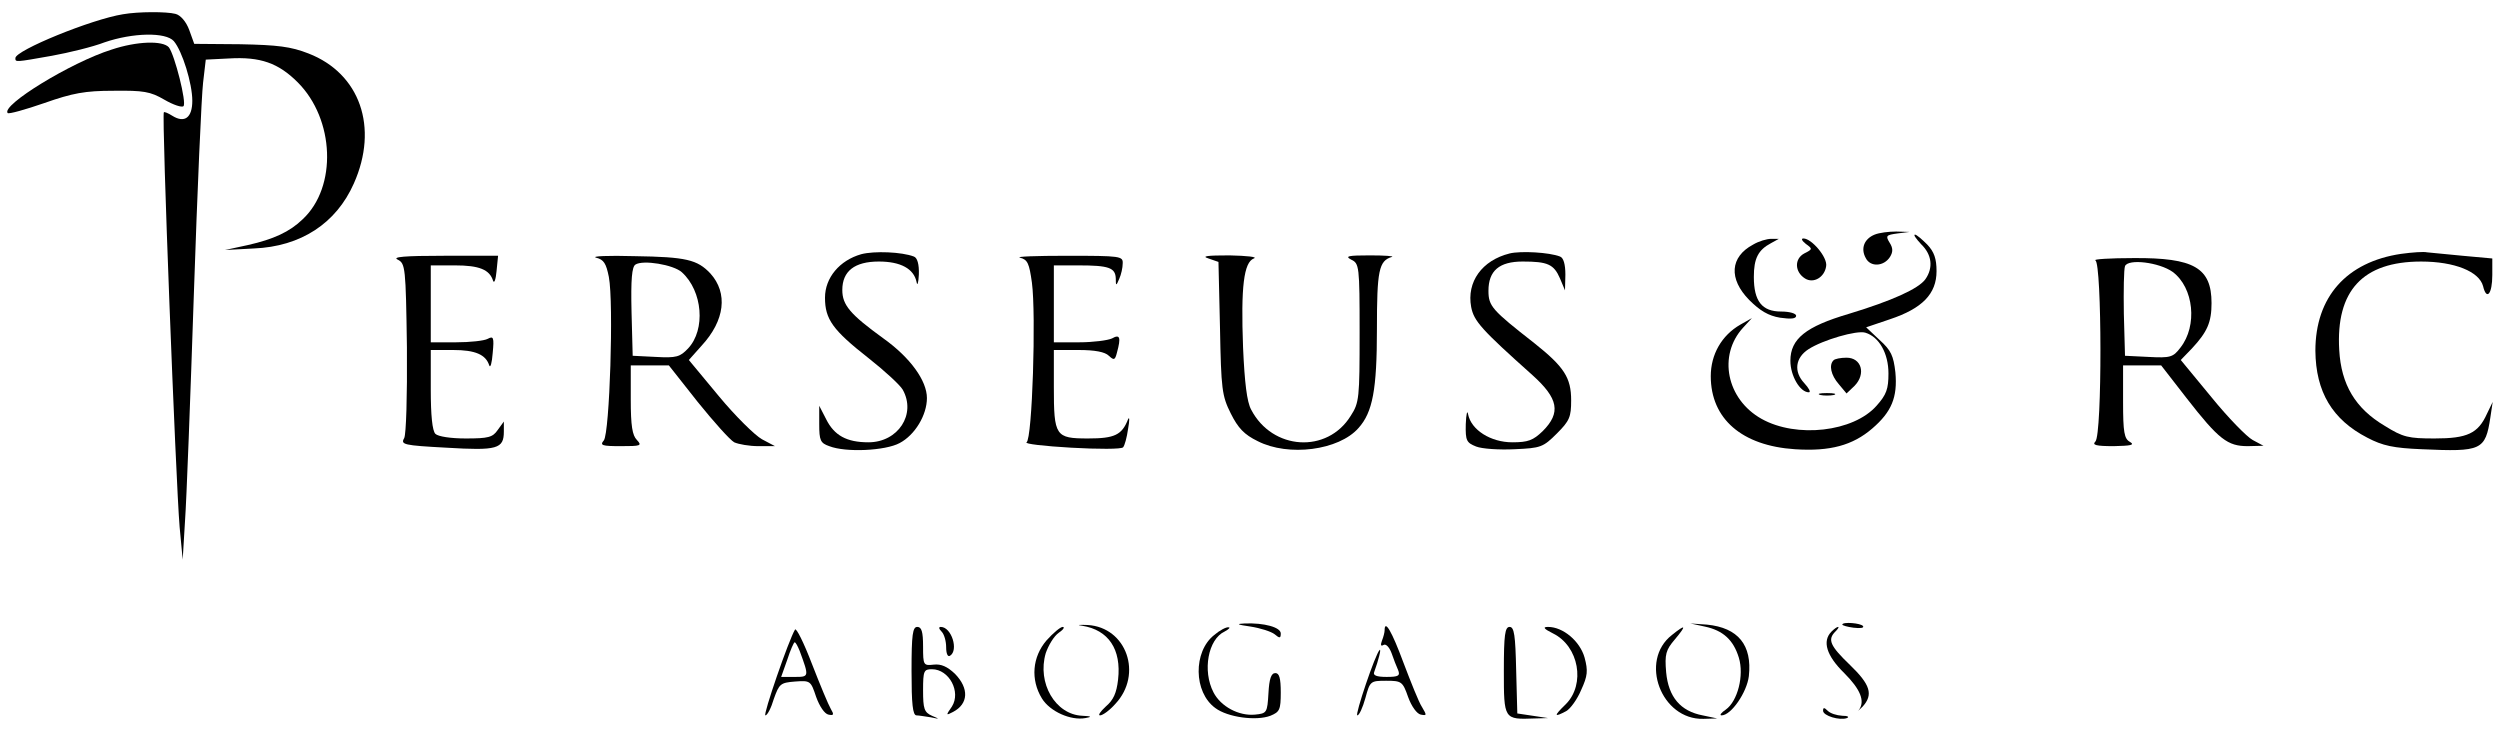 <?xml version="1.0" standalone="no"?>
<!DOCTYPE svg PUBLIC "-//W3C//DTD SVG 20010904//EN"
 "http://www.w3.org/TR/2001/REC-SVG-20010904/DTD/svg10.dtd">
<svg version="1.0" xmlns="http://www.w3.org/2000/svg"
 width="650pt" height="190pt" viewBox="0 0 650 190"
 preserveAspectRatio="xMidYMid meet">

<g transform="translate(0,190) scale(0.1,-0.1)"
fill="#000000" stroke="none">
<path d="M320 1863 c-82 -13 -280 -94 -280 -114 0 -11 -1 -11 95 6 44 8 106
23 137 35 73 25 159 27 180 3 22 -26 48 -110 48 -155 0 -44 -20 -59 -52 -39
-11 7 -21 11 -22 9 -6 -7 31 -958 41 -1078 l8 -85 6 100 c4 55 14 321 23 590
9 270 20 517 24 550 l7 60 60 3 c82 5 129 -12 179 -62 96 -96 103 -272 13
-356 -34 -33 -76 -52 -142 -67 l-60 -13 75 4 c122 5 214 65 260 169 65 146 16
286 -118 338 -46 18 -80 22 -177 24 l-120 1 -13 36 c-8 22 -23 39 -36 42 -23
6 -96 6 -136 -1z"/>
<path d="M290 1771 c-105 -33 -288 -145 -270 -165 3 -3 46 9 95 26 74 26 106
32 180 32 78 1 96 -2 132 -23 24 -14 46 -21 50 -17 9 8 -23 134 -38 153 -16
18 -83 16 -149 -6z"/>
<path d="M4874 1290 c-27 -11 -37 -36 -23 -61 12 -24 47 -22 63 3 8 13 8 23
-1 37 -11 18 -9 20 20 24 l32 4 -35 1 c-19 0 -44 -3 -56 -8z"/>
<path d="M4995 1265 c28 -27 32 -61 11 -91 -18 -25 -87 -56 -199 -90 -112 -33
-152 -65 -152 -122 0 -39 25 -82 48 -82 6 0 0 11 -12 24 -28 30 -23 66 11 88
37 24 126 50 148 43 36 -11 60 -54 60 -106 0 -40 -5 -55 -31 -84 -60 -68 -208
-85 -299 -34 -91 51 -114 165 -48 237 l23 25 -30 -17 c-49 -28 -77 -78 -77
-134 0 -111 81 -181 219 -190 91 -6 150 10 201 54 50 43 66 81 60 146 -5 43
-11 57 -41 84 l-35 33 62 21 c84 28 121 66 121 125 0 32 -6 50 -24 69 -14 14
-28 26 -32 26 -5 0 3 -11 16 -25z"/>
<path d="M4558 1264 c-60 -32 -64 -89 -10 -144 28 -28 50 -41 80 -46 28 -4 42
-3 42 5 0 6 -17 11 -39 11 -50 0 -71 27 -71 90 0 48 11 70 45 88 l20 11 -20 0
c-11 0 -32 -6 -47 -15z"/>
<path d="M4695 1266 c18 -13 18 -14 -4 -25 -26 -14 -25 -48 2 -65 22 -14 51 3
55 32 4 23 -38 72 -59 72 -7 0 -4 -6 6 -14z"/>
<path d="M2239 1239 c-56 -16 -94 -61 -94 -113 0 -56 20 -84 113 -157 42 -33
82 -70 89 -82 36 -64 -12 -137 -89 -137 -57 0 -89 18 -110 60 l-18 35 0 -48
c0 -42 3 -49 26 -57 43 -17 146 -12 183 8 40 21 71 73 71 117 0 45 -43 105
-113 155 -87 63 -107 87 -107 126 0 49 32 74 95 74 57 0 91 -19 98 -53 2 -12
5 -3 6 19 1 27 -4 44 -13 47 -31 12 -103 15 -137 6z"/>
<path d="M3925 1241 c-72 -18 -112 -74 -100 -139 7 -37 27 -59 159 -177 68
-61 75 -98 27 -146 -25 -24 -38 -29 -79 -29 -56 0 -107 32 -115 73 -2 12 -5 1
-6 -26 -1 -43 2 -48 27 -58 15 -6 60 -9 100 -7 68 3 74 5 110 41 33 33 37 43
37 86 0 59 -18 87 -96 149 -110 86 -119 96 -119 136 0 52 28 76 89 76 65 0 81
-7 97 -44 l13 -31 1 41 c0 27 -5 44 -14 47 -28 11 -102 15 -131 8z"/>
<path d="M6243 1240 c-142 -21 -223 -112 -223 -252 1 -107 44 -179 135 -226
40 -21 68 -27 142 -30 155 -7 165 -3 178 83 l6 40 -15 -31 c-23 -51 -51 -64
-136 -64 -68 0 -82 3 -130 33 -76 45 -113 107 -118 197 -9 154 61 230 213 230
87 0 151 -26 161 -64 9 -38 24 -21 24 29 l0 43 -77 7 c-43 4 -85 8 -93 9 -8 2
-38 0 -67 -4z"/>
<path d="M1034 1225 c20 -10 21 -20 24 -228 1 -129 -2 -225 -7 -236 -10 -17
-2 -19 110 -25 132 -8 149 -3 149 42 l0 26 -16 -22 c-13 -19 -24 -22 -83 -22
-39 0 -72 5 -79 12 -8 8 -12 48 -12 115 l0 103 58 0 c58 0 85 -12 94 -40 3 -8
7 6 9 32 4 41 2 45 -13 37 -9 -5 -46 -9 -82 -9 l-66 0 0 100 0 100 63 0 c63 0
90 -11 99 -40 3 -8 7 3 9 25 l4 40 -141 0 c-103 0 -135 -3 -120 -10z"/>
<path d="M1550 1230 c20 -5 26 -15 33 -50 13 -68 2 -406 -13 -425 -11 -13 -5
-15 44 -15 52 0 56 1 42 16 -12 12 -16 37 -16 105 l0 89 50 0 49 0 75 -95 c42
-52 84 -99 95 -105 11 -5 39 -10 63 -10 l43 0 -34 18 c-18 10 -69 60 -112 112
l-78 94 33 37 c61 66 69 137 23 188 -34 36 -63 43 -197 45 -69 2 -114 0 -100
-4z m223 -38 c54 -49 62 -149 16 -198 -21 -22 -30 -25 -84 -22 l-60 3 -3 114
c-2 85 1 117 10 123 19 13 99 0 121 -20z"/>
<path d="M2652 1230 c20 -5 24 -15 31 -65 11 -82 1 -407 -14 -415 -6 -4 46
-10 116 -14 70 -4 131 -4 135 1 4 4 10 26 13 48 4 22 4 33 0 25 -16 -41 -35
-50 -104 -50 -85 0 -89 6 -89 134 l0 96 64 0 c43 0 69 -5 79 -15 13 -12 16
-12 21 8 11 40 8 49 -13 37 -11 -5 -49 -10 -85 -10 l-66 0 0 100 0 100 64 0
c79 0 96 -6 97 -34 0 -20 1 -20 9 -1 5 11 9 29 9 40 1 19 -5 20 -145 20 -80 0
-135 -2 -122 -5z"/>
<path d="M3142 1228 l26 -9 4 -172 c3 -159 5 -176 28 -222 19 -38 35 -55 70
-72 80 -41 211 -24 262 34 37 41 48 100 48 257 0 153 5 178 39 188 7 2 -18 4
-57 4 -57 0 -66 -2 -49 -11 21 -10 22 -16 22 -190 0 -170 -1 -182 -23 -216
-61 -99 -204 -90 -259 16 -11 20 -17 70 -21 161 -6 159 2 222 28 232 11 4 -18
7 -63 8 -59 0 -74 -2 -55 -8z"/>
<path d="M5448 1223 c17 -7 18 -453 0 -471 -9 -9 1 -12 48 -12 45 1 55 3 42
11 -15 8 -18 25 -18 104 l0 95 49 0 50 0 66 -85 c84 -108 107 -125 159 -125
l41 1 -28 15 c-15 8 -64 58 -107 111 l-80 97 29 30 c40 43 51 68 51 118 0 92
-46 118 -202 117 -62 0 -107 -3 -100 -6z m201 -30 c55 -41 65 -140 20 -197
-19 -25 -26 -27 -83 -24 l-61 3 -3 109 c-1 61 0 116 3 124 8 20 89 10 124 -15z"/>
<path d="M4767 963 c-12 -12 -7 -38 14 -62 l20 -24 21 20 c30 31 18 73 -21 73
-15 0 -31 -3 -34 -7z"/>
<path d="M4733 873 c9 -2 25 -2 35 0 9 3 1 5 -18 5 -19 0 -27 -2 -17 -5z"/>
<path d="M2814 273 c68 -11 102 -61 93 -140 -4 -35 -12 -53 -32 -70 -14 -13
-21 -23 -15 -23 7 0 25 13 40 30 72 77 29 199 -72 205 -24 1 -30 0 -14 -2z"/>
<path d="M3251 271 c26 -4 54 -13 63 -20 13 -11 16 -11 16 2 0 16 -43 28 -94
26 -23 -1 -20 -3 15 -8z"/>
<path d="M4432 271 c48 -10 75 -35 89 -81 14 -46 -3 -113 -34 -135 -12 -8 -17
-15 -11 -15 25 0 66 60 71 102 9 81 -28 126 -109 134 l-43 3 37 -8z"/>
<path d="M4790 276 c0 -2 13 -6 29 -8 17 -2 28 -1 25 4 -5 8 -54 12 -54 4z"/>
<path d="M2067 263 c-16 -26 -84 -223 -77 -223 5 0 15 19 22 43 14 39 17 42
55 45 40 3 41 2 55 -40 9 -25 22 -44 32 -46 14 -3 15 0 6 15 -6 10 -28 63 -49
117 -21 55 -41 95 -44 89z m12 -55 c25 -68 25 -68 -13 -68 l-35 0 16 45 c8 25
17 45 19 45 3 0 8 -10 13 -22z"/>
<path d="M2370 155 c0 -85 3 -115 13 -115 6 0 23 -3 37 -5 24 -5 24 -5 3 4
-20 9 -23 18 -23 66 0 51 2 55 23 55 45 0 76 -59 52 -97 -16 -23 -16 -24 3
-14 40 21 42 61 5 99 -20 19 -36 26 -55 24 -27 -3 -28 -2 -28 47 0 39 -4 51
-15 51 -12 0 -15 -19 -15 -115z"/>
<path d="M2448 258 c7 -7 12 -25 12 -41 0 -16 4 -26 10 -22 23 14 4 75 -24 75
-6 0 -5 -5 2 -12z"/>
<path d="M2721 235 c-37 -43 -42 -102 -12 -151 21 -34 75 -58 113 -51 18 3 16
5 -8 6 -70 3 -118 85 -95 163 7 20 21 44 34 53 12 8 16 15 10 15 -6 0 -25 -16
-42 -35z"/>
<path d="M3157 249 c-55 -43 -54 -149 3 -190 32 -24 106 -34 143 -20 24 10 27
15 27 61 0 37 -4 50 -14 50 -11 0 -16 -15 -18 -52 -3 -51 -4 -53 -35 -56 -42
-4 -89 21 -108 58 -29 56 -14 138 29 158 11 6 16 11 10 11 -6 1 -23 -8 -37
-20z"/>
<path d="M3600 261 c0 -5 -3 -17 -7 -27 -4 -11 -3 -15 4 -11 6 4 15 -5 21 -21
5 -15 13 -35 17 -44 6 -15 1 -18 -30 -18 -26 0 -36 4 -32 13 11 30 19 62 14
57 -11 -10 -65 -170 -58 -170 5 0 14 20 21 45 12 44 13 45 54 45 40 0 43 -2
57 -42 9 -25 23 -44 33 -46 16 -3 16 -2 3 20 -8 12 -29 65 -48 115 -30 81 -49
114 -49 84z"/>
<path d="M3910 156 c0 -127 0 -127 80 -124 l35 1 -40 6 -40 6 -3 113 c-2 90
-5 112 -17 112 -12 0 -15 -20 -15 -114z"/>
<path d="M4038 253 c67 -33 85 -132 33 -184 -32 -31 -31 -35 1 -18 11 6 29 31
39 55 17 37 18 50 9 84 -12 43 -56 80 -95 80 -15 0 -11 -5 13 -17z"/>
<path d="M4347 249 c-86 -67 -28 -221 82 -218 l36 1 -38 8 c-58 11 -89 48 -95
112 -4 47 -1 58 23 86 31 37 28 40 -8 11z"/>
<path d="M4762 258 c-25 -25 -13 -63 33 -108 42 -42 55 -73 38 -96 -5 -5 0 -1
10 9 28 31 20 57 -33 108 -52 50 -59 66 -38 87 7 7 10 12 7 12 -3 0 -10 -5
-17 -12z"/>
<path d="M4740 52 c0 -13 43 -26 62 -19 7 3 2 6 -12 6 -15 1 -31 6 -38 13 -9
9 -12 9 -12 0z"/>
</g>
</svg>
